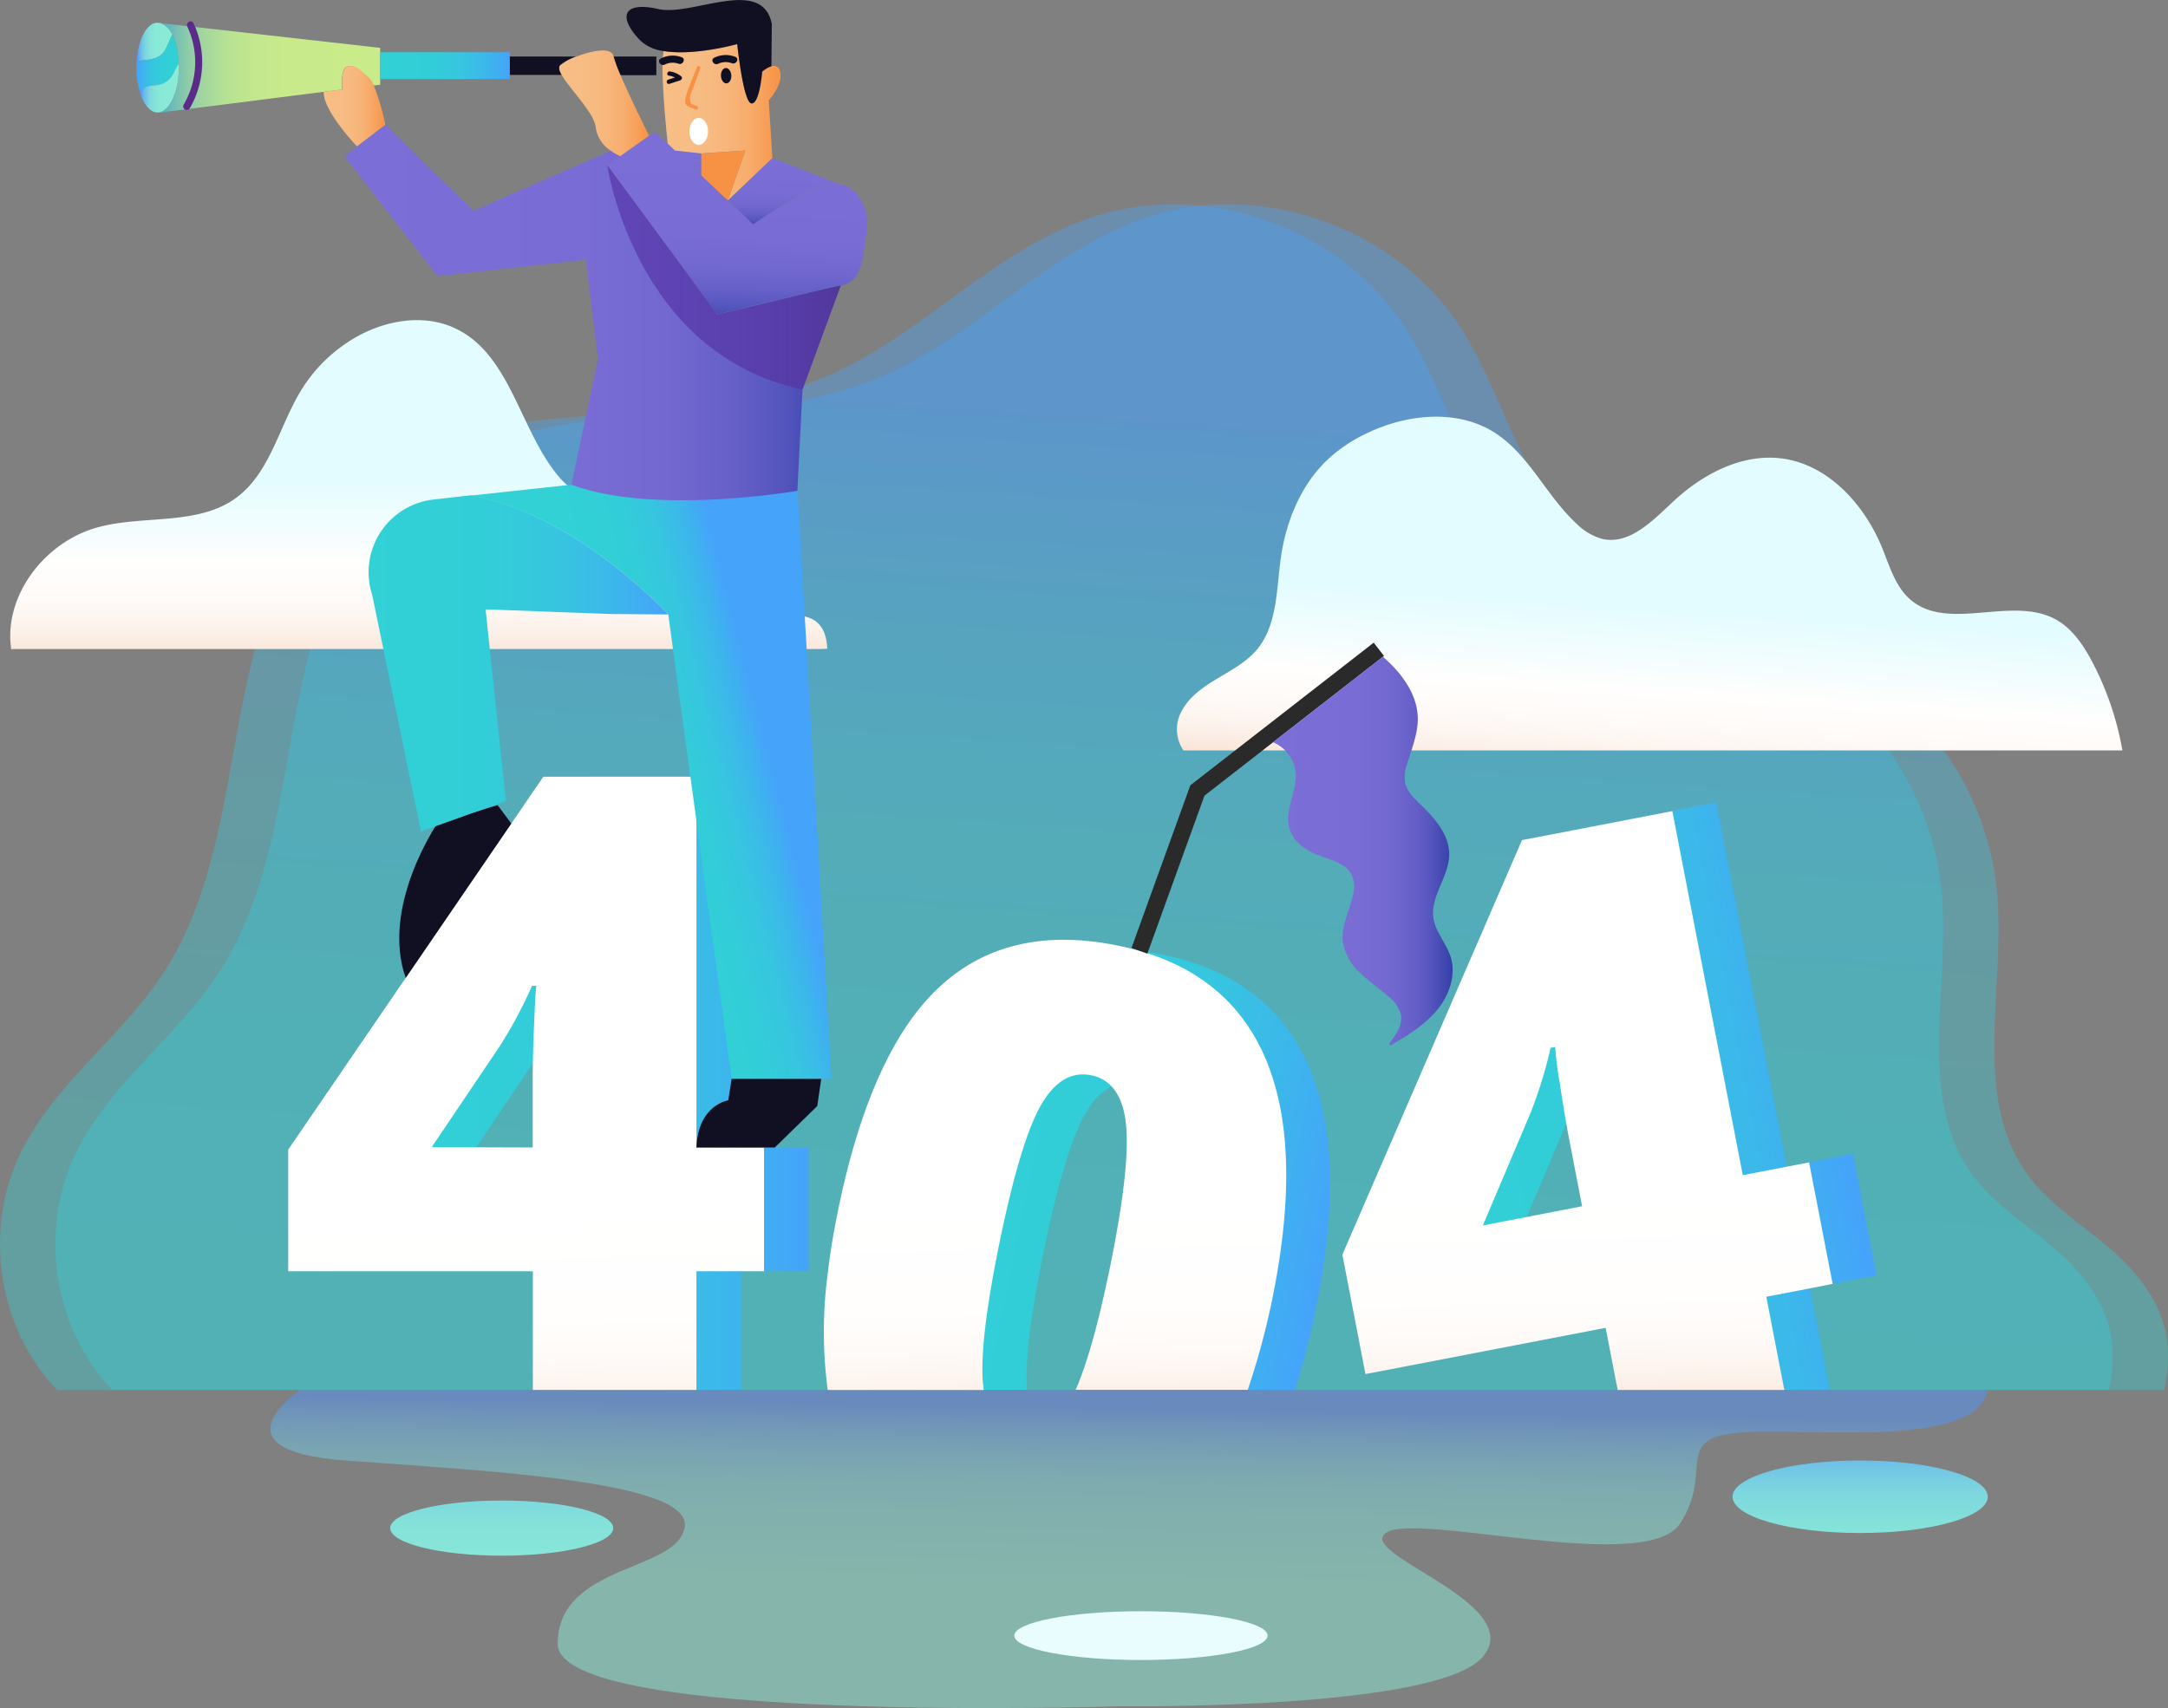<svg width="845" height="666" fill="none" xmlns="http://www.w3.org/2000/svg">
  <rect width="100%" height="100%" fill="#808080" stroke="none"/>
  <path style="mix-blend-mode:darken" opacity=".37" d="M106.644 541.871H22.261C-.327 518.415-6.36 481.044 7.115 451.409c12.867-28.258 40.47-46.911 57.19-73.055 35.701-55.73 18.457-138.93 66.959-184.038 24.243-22.538 59.108-29.062 92.121-31.701 33.012-2.639 67.107-2.557 97.628-15.391 37.7-15.817 66.025-49.796 104.791-62.597 43.536-14.375 95.612 3.557 121.051 41.699 15.916 23.865 21.932 53.844 40.75 75.497 30.439 34.994 84.072 37.699 122.035 64.367a113.454 113.454 0 0 1 46.978 79.775c4.048 38.191-10.458 81.578 12.457 112.426 11.163 15.031 29.276 23.505 41.307 37.864 12.031 14.358 15.375 27.34 11.605 45.616H106.644Z" fill="url(#a)"/>
  <path style="mix-blend-mode:darken" opacity=".37" d="M128.215 541.871h-84.4c-22.571-23.456-28.62-60.827-15.13-90.462 12.868-28.258 40.471-46.911 57.19-73.055 35.701-55.73 18.441-138.93 66.943-184.038 24.26-22.538 59.125-29.062 92.121-31.701 32.996-2.639 67.205-2.557 97.644-15.391 37.701-15.817 66.009-49.796 104.791-62.597 43.536-14.375 95.612 3.557 121.052 41.699 15.916 23.865 21.915 53.844 40.749 75.497 30.439 34.994 84.072 37.699 122.035 64.367a113.497 113.497 0 0 1 46.978 79.775c4.049 38.191-10.458 81.578 12.441 112.426 11.179 15.031 29.292 23.505 41.323 37.864 12.032 14.358 15.359 27.34 11.589 45.616H128.215Z" fill="url(#b)"/>
  <path d="m322.438 252.913-3.475.115H5.13l-.753.099C1.262 232.31 17.49 211.166 38.06 205.593c17.932-4.918 38.914-.541 53.928-11.474 13.458-9.835 16.802-28.176 25.604-42.322A59.93 59.93 0 0 1 140 130.751c11.474-6.146 25.718-8.294 37.455-2.737 20.784 9.834 24.767 37.404 38.667 55.729 3.098 4.098 7 7.917 11.966 9.278 4.573 1.262 9.425.278 14.113-.558 15.359-2.704 33.783-2.458 43.339 9.835 4.492 5.802 6.098 13.244 8.59 20.128 2.491 6.884 6.556 13.982 13.474 16.391 3.278 1.164 7.064 1.197 9.982 3.147 3.524 2.393 4.639 6.573 4.852 10.949Z" fill="url(#c)"/>
  <path d="M827.232 292.547H461.258a14.607 14.607 0 0 1-1.196-14.326c2.704-5.983 8.343-10.048 13.965-13.424 5.623-3.377 11.606-6.556 15.818-11.474 8.081-9.654 7.606-23.504 9.393-35.962 2.098-14.752 8.294-29.504 19.473-39.338a60.902 60.902 0 0 1 14.932-9.54c15.326-7.13 34.308-8.916 48.634 0 13.703 8.589 20.424 24.931 32.373 35.831a22.45 22.45 0 0 0 9.835 5.77c10.704 2.458 19.801-7.245 27.866-14.752 11.474-10.638 26.653-18.588 42.126-16.604 18.195 2.36 32.259 18.03 39.159 34.962 2.885 7.081 5.082 14.916 10.819 19.948 14.752 12.899 39.569-1.558 56.731 7.818 6.442 3.524 10.753 9.933 14.195 16.391a118.53 118.53 0 0 1 11.851 34.7Z" fill="url(#d)"/>
  <path d="M315.193 495.583h-26.325v46.271h-63.779v-46.271h-95.333v-47.42l99.431-145.372h59.681v144.553h26.325v48.239Zm-90.153-48.239v-27.865c0-5.234.191-12.293.574-21.177.062-4.673.363-9.34.901-13.982h-1.803a172.753 172.753 0 0 1-12.589 23.554l-26.488 39.339 39.405.131Z" fill="url(#e)"/>
  <path d="M297.786 495.599h-26.341v46.272h-63.763v-46.272h-95.35V448.18l99.431-145.372h59.682V447.36h26.341v48.239Zm-90.154-48.239v-27.865c0-5.234.192-12.293.574-21.177.383-8.884.678-13.544.885-13.981h-1.737a172.96 172.96 0 0 1-12.605 23.554l-26.489 39.338 39.372.131Z" fill="url(#f)"/>
  <path d="m731.375 497.189-9.163-47.37-17.096 3.278-8.753 1.639-27.44-141.93-58.616 11.343-70.008 161.599 8.999 46.567 93.612-18.112 5.327 27.586h64.96l-7.671-39.683 8.753-1.639 17.096-3.278Zm-114.741-26.947-21.587 4.163 15.408-36.355 3.114-7.36a173.413 173.413 0 0 0 7.884-25.52l1.771-.328c.354 4.66.945 9.299 1.77 13.899 1.311 8.742 2.464 15.708 3.458 20.899l5.279 27.291-17.097 3.311Z" fill="url(#g)"/>
  <path d="m714.279 500.5-9.163-47.354-25.849 4.999-27.456-141.929-41.503 8.015-17.097 3.278-70.008 161.615 8.999 46.551 17.096-3.278 76.516-14.752 4.688 24.259h64.96l-7.032-36.372 17.096-3.278 8.753-1.754Zm-103.807-62.45c.311 1.787.623 3.409.901 4.917l5.278 27.291-38.7 7.491 18.539-43.748a172.7 172.7 0 0 0 7.884-25.504l1.77-.344c.353 4.66.944 9.299 1.771 13.899.934 6.262 1.786 11.605 2.557 15.998Z" fill="url(#h)"/>
  <path d="M324.093 420.61h-38.929l-24.702-181.072s-35.75-39.043-76.778-46.353l39.077-4.246 88.072 2.393 13.26 229.278Z" fill="url(#i)"/>
  <path d="M170.423 321.051s-22.129 32.372-12.294 60.188l41.159-60.188-5.343-7.179-23.522 7.179ZM285.165 420.61l-1.328 8.359s-11.736 1.64-12.392 18.391h30.521l16.572-16.178 1.541-10.572h-34.914Z" fill="#111023"/>
  <path d="m238.055 239.374-48.798-1.819 7.933 74.727-33.078 11.85-19.063-92.281a28.528 28.528 0 0 1 3.199-24.278 28.534 28.534 0 0 1 20.847-12.848l14.54-1.639c41.044 7.376 76.827 46.452 76.827 46.452l-22.407-.164Z" fill="url(#j)"/>
  <path d="M148.197 30.799v2.212l-2.639.345a10.192 10.192 0 0 0-2.131-3.279c-3.524-3.032-5.983-5.441-8.507-3.966-1.902 1.098-1.754 6.327-1.64 8.786l-7.195.917-63.747 8.081v-.115c4.13-.967 7.343-8.392 7.343-17.407S66.567 10.146 62.518 9l85.662 9.654v12.178l.017-.032Z" fill="url(#k)"/>
  <path d="M67.124 13.637a8.09 8.09 0 0 0-.492.803 46.51 46.51 0 0 1-2.475 5.459 7.343 7.343 0 0 1-3.393 2.671 19.04 19.04 0 0 1-4.524.87 10.215 10.215 0 0 0-3 .753c.476-8.507 3.836-15.129 7.966-15.342L62.535 9a8.196 8.196 0 0 1 4.59 4.638Z" fill="url(#l)"/>
  <path d="M69.665 24.914c-1.05 1.41-1.558 3.164-2.541 4.606a8.195 8.195 0 0 1-5 3.491c-1.835.41-3.835.18-5.524 1.033a5.442 5.442 0 0 0-2.065 1.934 33.193 33.193 0 0 1-1.36-9.638c0-.737 0-1.458.082-2.18a10.209 10.209 0 0 1 3-.754 19.045 19.045 0 0 0 4.523-.868 7.343 7.343 0 0 0 3.377-2.64 46.536 46.536 0 0 0 2.475-5.425c.148-.277.313-.545.492-.803a28.141 28.141 0 0 1 2.54 11.244Z" fill="url(#m)"/>
  <path d="M69.698 26.34c0 9.015-3.278 16.391-7.343 17.408-.305.08-.62.118-.935.114-2.885 0-5.425-3.13-6.9-7.884a5.441 5.441 0 0 1 2.065-1.934c1.639-.852 3.688-.623 5.524-1.032a8.196 8.196 0 0 0 4.917-3.41c.984-1.442 1.492-3.278 2.54-4.606.116.377.132.853.132 1.344Z" fill="url(#n)"/>
  <path d="M198.682 22.046H224.4a21.682 21.682 0 0 0-6.016 3.278c-.819.754-.459 2.115.541 3.885h-20.243v-7.163ZM255.806 26.455v2.852h-13.965a53.175 53.175 0 0 1-2.689-7.261h16.654v4.41Z" fill="#111023"/>
  <path d="M198.683 29.225v1.59h-50.486V20.358h50.486v8.867Z" fill="url(#o)"/>
  <path d="m150.196 48.649-11.032 8.457s-13.49-14.145-12.949-21.308l7.196-.918c-.164-2.459-.311-7.687 1.639-8.786 2.524-1.475 4.918.935 8.507 3.967a10.175 10.175 0 0 1 2.131 3.278 88.993 88.993 0 0 1 4.508 15.31Z" fill="url(#p)"/>
  <path d="M75.418 9.031c-.754-1.639-3.147-.245-2.41 1.36a32.78 32.78 0 0 1-1.491 30.521 1.393 1.393 0 0 0 2.393 1.393 35.797 35.797 0 0 0 1.508-33.274Z" fill="#5B2B89"/>
  <path d="M273.347 59.827V68.4l-10.261-9.704 10.261 1.131Z" fill="url(#q)"/>
  <path d="m273.346 68.383 10.343 9.835 9.835 9.31s22.669-15.9 31.357-16.03a9.078 9.078 0 0 1 1.786.13c7.737 1.083 12.458 10.032 11.114 18.605-1.475 9.228-1.213 19.456-10.097 21.111-8.885 1.656-48.093 11.179-48.093 11.179l-42.913-58.205 5.065-3.442 11.261-7.884 2.278-1.639 4.918 4.672 2.868 2.704 10.278 9.654Z" fill="url(#r)"/>
  <path d="m301.047 61.597 25.62 10.032a9.078 9.078 0 0 0-1.786-.131c-8.753.13-31.341 15.948-31.341 15.948l-9.835-9.31 17.342-16.538Z" fill="url(#s)"/>
  <path d="m327.668 111.344-14.883 40.519-2 39.469s-1.738.312-4.77.738c-14.195 2.016-56.715 6.868-83.302-3.131l10.36-49.025-4.787-38.667-57.78 6.393-36.258-46.764 4.918-3.77 11.113-8.458 34.193 33.537 53.633-23.44a20.737 20.737 0 0 0 3.639 2.131l-5.065 3.524 42.913 58.205s39.192-9.589 48.076-11.261Z" fill="url(#t)"/>
  <path d="m253.004 52.91-11.261 7.966a20.753 20.753 0 0 1-3.639-2.098 12.996 12.996 0 0 1-5.917-9.048c-.475-5.67-10.064-14.915-13.195-20.423-1-1.77-1.361-3.13-.541-3.884a21.66 21.66 0 0 1 6.015-3.279c5.951-2.36 13.884-3.966 14.605-.295.02.1.047.2.082.295a53.242 53.242 0 0 0 2.689 7.18c4.081 9.408 11.162 23.586 11.162 23.586Z" fill="url(#u)"/>
  <path style="mix-blend-mode:overlay" opacity=".38" d="M312.8 151.863c-65.648-13.949-76.122-87.545-76.122-87.545l42.913 58.238 48.076-11.212-14.867 40.519Z" fill="url(#v)"/>
  <path d="M300.67 25.816a2.476 2.476 0 0 1 3.36 2.114c1.295 5.081-4.393 11.163-4.393 11.163l1.41 22.504-17.359 16.539 6.786-19.44-17.129 1.115-10.244-1.115-2.869-2.737s-2-18.637-2-29.504a34.11 34.11 0 0 1 .377-6.015l.082-.541c11.999 2.032 28.653-2.656 28.653-2.656s2.344 22.735 5.524 23.128c3.18.393 4.196-12.359 4.196-12.359a10.8 10.8 0 0 1 3.606-2.196Z" fill="url(#w)"/>
  <path d="m300.818 9.294-.148 16.522a10.804 10.804 0 0 0-3.606 2.114s-1 12.752-4.196 12.36c-3.196-.394-5.524-23.129-5.524-23.129S270.69 21.85 258.692 19.9a16.03 16.03 0 0 1-9.245-4.213c-9.179-9.67-5.999-15.161 7.163-12.162 13.162 3 40.422-12.949 44.208 5.77Z" fill="#111023"/>
  <path d="m290.475 58.696-6.803 19.456-10.326-9.752v-8.573l17.129-1.13Z" fill="#F79244"/>
  <path d="M257.544 22.816a10.002 10.002 0 0 1 8.196-.475c1.639.606.426 3.098-1.262 2.508a6.823 6.823 0 0 0-5.377.328c-1.623.786-3.163-1.541-1.557-2.36ZM283.17 32.49c1.112-.057 1.944-1.438 1.858-3.084-.086-1.645-1.057-2.932-2.169-2.873-1.112.058-1.944 1.438-1.858 3.084.086 1.645 1.057 2.932 2.169 2.874ZM286.557 22.144a10.097 10.097 0 0 0-8.196.377c-1.639.787-.082 3.131 1.525 2.36a6.884 6.884 0 0 1 5.376-.229c1.688.623 3.065-1.869 1.295-2.508Z" fill="#111023"/>
  <path d="M267.1 38.716c.902-4.246 3.082-8.556 4.573-12.622.312-.852 1.639-.213 1.246.64l-2.803 7.687a19.012 19.012 0 0 0-1.196 3.278c-.296 3.279 1.163 2.934 2.819 3.705.819.393.18 1.639-.639 1.262-2.033-.918-4.606-1.05-4-3.95Z" fill="#F79244"/>
  <path d="M265.56 29.815a8.916 8.916 0 0 0-4.475-1.967c-1.033-.13-1.459 1.46-.41 1.64a8.07 8.07 0 0 1 2.393.72l-2.622.853c-1 .311-.59 1.901.426 1.64l4.311-1.394c.524-.295.885-1.082.377-1.492Z" fill="#111023"/>
  <path d="M272.33 56.483c2.01 0 3.639-2.355 3.639-5.261s-1.629-5.262-3.639-5.262c-2.009 0-3.639 2.356-3.639 5.262 0 2.906 1.63 5.261 3.639 5.261Z" fill="#fff"/>
  <path style="mix-blend-mode:multiply" opacity=".5" d="M774.747 541.871H117.02s-35.389 23.505 17.228 27.471c52.617 3.967 134.689 7.737 132.656 25.636-2.032 17.899-49.535 14.375-49.535 45.895 0 31.52 219.155 24.307 219.155 24.307s123.805 1.64 141.426-19.292c17.621-20.931-49.896-40.076-37.7-48.337 12.195-8.261 101.25 16.506 114.511-3.54 13.261-20.047-2.639-32.7 21.817-35.356 24.456-2.655 94.055 7.065 98.169-16.784Z" fill="url(#x)"/>
  <path d="M725.015 597.649c27.466 0 49.732-6.333 49.732-14.145 0-7.812-22.266-14.145-49.732-14.145s-49.732 6.333-49.732 14.145c0 7.812 22.266 14.145 49.732 14.145Z" fill="url(#y)"/>
  <path d="M195.552 606.484c24.008 0 43.471-4.814 43.471-10.752 0-5.939-19.463-10.753-43.471-10.753-24.008 0-43.47 4.814-43.47 10.753 0 5.938 19.462 10.752 43.47 10.752Z" fill="url(#z)"/>
  <path d="M444.703 647.15c27.267 0 49.372-4.256 49.372-9.507 0-5.25-22.105-9.506-49.372-9.506s-49.371 4.256-49.371 9.506c0 5.251 22.104 9.507 49.371 9.507Z" fill="#E9FDFF"/>
  <path d="M509.99 415.398c-10.13-23.155-29.127-37.579-56.993-43.273a114.097 114.097 0 0 0-8.901-1.475c-24.587-3.114-44.863 2.754-60.829 17.604-17.866 16.588-31.056 45.693-39.569 87.315-5.212 25.515-6.666 47.594-4.36 66.236h60.911c-.765-10.927 1.377-28.717 6.425-53.369 5.464-26.695 10.874-44.726 16.228-54.09 3.115-5.464 6.639-9.054 10.573-10.769a14.75 14.75 0 0 1 9.163-.885c7.802 1.606 12.293 7.949 13.473 19.03 1.181 11.08-.879 29.602-6.179 55.565-3.978 19.462-7.972 34.307-11.982 44.535h66.746a293.873 293.873 0 0 0 8.196-31.668c1.551-7.649 2.775-14.959 3.671-21.931 3.825-29.799 1.634-54.074-6.573-72.825Z" fill="url(#A)"/>
  <path d="M492.927 411.923c-9.092-20.795-25.385-34.547-48.88-41.256a109.47 109.47 0 0 0-8.195-2c-28.62-5.857-51.863-.481-69.73 16.129-17.867 16.609-31.051 45.736-39.553 87.38-1.737 8.469-3.054 16.571-3.95 24.308a171.01 171.01 0 0 0 0 45.403h60.829a13.932 13.932 0 0 1-.18-1.196c-1.279-10.611.786-29.187 6.196-55.73 5.463-26.695 10.878-44.725 16.244-54.09 5.365-9.365 11.922-13.25 19.669-11.654a14.345 14.345 0 0 1 7.901 4.343c3.033 3.279 4.918 8.196 5.573 14.67 1.18 11.092-.879 29.613-6.179 55.566-4.459 21.767-8.934 37.77-13.425 48.009h67.09a296.82 296.82 0 0 0 9.491-35.093c8.185-40.038 7.218-71.634-2.901-94.789Z" fill="url(#B)"/>
  <path d="m539.43 255.716-.409.328-42.831 33.323-26.735 20.817-22.26 61.581-6.179-2.213 22.931-63.401 71.468-55.614 4.015 5.179Z" fill="#2A2A2A"/>
  <path d="M559.951 393.958c-4.917 5.786-11.474 9.835-18.03 13.605l-.443-.771c2.574-3.278 5.295-7.162 4.524-11.277a13.216 13.216 0 0 0-4.721-6.917c-3.589-3.163-7.589-5.835-11.015-9.162a21.206 21.206 0 0 1-6.884-12.244c-.721-6.229 2.639-12.113 3.95-18.244a12.346 12.346 0 0 0-.278-7.392c-2.197-5.212-8.835-6.409-14.097-8.507-4.705-1.901-9.13-5.425-10.442-10.326-1.901-7.114 3.164-14.391 2.476-21.718a14.447 14.447 0 0 0-8.819-11.638l42.831-33.339c7.261 6.294 13.523 14.637 13.605 24.16 0 6.032-2.41 11.769-4.147 17.539a15.638 15.638 0 0 0-.852 7.13c.672 3.638 3.573 6.392 6.245 8.966 5.524 5.294 11.08 11.735 10.982 19.39-.098 8.589-7.425 16.244-6.147 24.734.82 5.426 5 9.753 6.672 14.965 2.311 7.212-.541 15.26-5.41 21.046Z" fill="url(#C)"/>
  <defs>
    <linearGradient id="a" x1="407.855" y1="564.835" x2="434.375" y2="164.385" gradientUnits="userSpaceOnUse">
      <stop stop-color="#31D1D6"/>
      <stop offset=".37" stop-color="#32CED8"/>
      <stop offset=".62" stop-color="#36C6DF"/>
      <stop offset=".82" stop-color="#3CB7EB"/>
      <stop offset="1" stop-color="#45A3FA"/>
    </linearGradient>
    <linearGradient id="b" x1="429.409" y1="564.835" x2="455.929" y2="164.385" gradientUnits="userSpaceOnUse">
      <stop stop-color="#31D1D6"/>
      <stop offset=".37" stop-color="#32CED8"/>
      <stop offset=".62" stop-color="#36C6DF"/>
      <stop offset=".82" stop-color="#3CB7EB"/>
      <stop offset="1" stop-color="#45A3FA"/>
    </linearGradient>
    <linearGradient id="c" x1="163.21" y1="254.241" x2="163.21" y2="184.399" gradientUnits="userSpaceOnUse">
      <stop stop-color="#F9E6D9"/>
      <stop offset=".12" stop-color="#FCF1EA"/>
      <stop offset=".27" stop-color="#FEF9F6"/>
      <stop offset=".48" stop-color="#FFFEFD"/>
      <stop offset="1" stop-color="#E2FCFF"/>
    </linearGradient>
    <linearGradient id="d" x1="642.008" y1="303.267" x2="646.433" y2="235.195" gradientUnits="userSpaceOnUse">
      <stop stop-color="#F9E6D9"/>
      <stop offset=".12" stop-color="#FCF1EA"/>
      <stop offset=".27" stop-color="#FEF9F6"/>
      <stop offset=".48" stop-color="#FFFEFD"/>
      <stop offset="1" stop-color="#E2FCFF"/>
    </linearGradient>
    <linearGradient id="e" x1="129.756" y1="422.331" x2="315.193" y2="422.331" gradientUnits="userSpaceOnUse">
      <stop stop-color="#31D1D6"/>
      <stop offset=".37" stop-color="#32CED8"/>
      <stop offset=".62" stop-color="#36C6DF"/>
      <stop offset=".82" stop-color="#3CB7EB"/>
      <stop offset="1" stop-color="#45A3FA"/>
    </linearGradient>
    <linearGradient id="f" x1="206.747" y1="557.606" x2="204.977" y2="467.439" gradientUnits="userSpaceOnUse">
      <stop stop-color="#F9E6D9"/>
      <stop offset=".12" stop-color="#FCF1EA"/>
      <stop offset=".27" stop-color="#FEF9F6"/>
      <stop offset=".48" stop-color="#FFFEFD"/>
      <stop offset="1" stop-color="#fff"/>
    </linearGradient>
    <linearGradient id="g" x1="533.526" y1="456.573" x2="715.27" y2="421.335" gradientUnits="userSpaceOnUse">
      <stop stop-color="#31D1D6"/>
      <stop offset=".37" stop-color="#32CED8"/>
      <stop offset=".62" stop-color="#36C6DF"/>
      <stop offset=".82" stop-color="#3CB7EB"/>
      <stop offset="1" stop-color="#45A3FA"/>
    </linearGradient>
    <linearGradient id="h" x1="619.815" y1="549.509" x2="618.045" y2="459.342" gradientUnits="userSpaceOnUse">
      <stop stop-color="#F9E6D9"/>
      <stop offset=".12" stop-color="#FCF1EA"/>
      <stop offset=".27" stop-color="#FEF9F6"/>
      <stop offset=".48" stop-color="#FFFEFD"/>
      <stop offset="1" stop-color="#fff"/>
    </linearGradient>
    <linearGradient id="i" x1="247.774" y1="308.463" x2="300.227" y2="294.906" gradientUnits="userSpaceOnUse">
      <stop stop-color="#31D1D6"/>
      <stop offset=".37" stop-color="#32CED8"/>
      <stop offset=".62" stop-color="#36C6DF"/>
      <stop offset=".82" stop-color="#3CB7EB"/>
      <stop offset="1" stop-color="#45A3FA"/>
    </linearGradient>
    <linearGradient id="j" x1="143.656" y1="258.634" x2="260.429" y2="258.634" gradientUnits="userSpaceOnUse">
      <stop stop-color="#31D1D6"/>
      <stop offset=".37" stop-color="#32CED8"/>
      <stop offset=".62" stop-color="#36C6DF"/>
      <stop offset=".82" stop-color="#3CB7EB"/>
      <stop offset="1" stop-color="#45A3FA"/>
    </linearGradient>
    <linearGradient id="k" x1="62.354" y1="26.406" x2="148.197" y2="26.406" gradientUnits="userSpaceOnUse">
      <stop stop-color="#51ADC6"/>
      <stop offset=".01" stop-color="#55AFC4"/>
      <stop offset=".07" stop-color="#74BFB5"/>
      <stop offset=".13" stop-color="#8FCDA7"/>
      <stop offset=".21" stop-color="#A5D89D"/>
      <stop offset=".3" stop-color="#B6E194"/>
      <stop offset=".41" stop-color="#C1E78E"/>
      <stop offset=".57" stop-color="#C8EA8B"/>
      <stop offset="1" stop-color="#CAEB8A"/>
    </linearGradient>
    <linearGradient id="l" x1="67.124" y1="16.489" x2="53.24" y2="16.489" gradientUnits="userSpaceOnUse">
      <stop stop-color="#8AEBD6"/>
      <stop offset=".46" stop-color="#89E9D7"/>
      <stop offset=".63" stop-color="#84E2DA"/>
      <stop offset=".75" stop-color="#7DD7DE"/>
      <stop offset=".84" stop-color="#72C6E5"/>
      <stop offset=".92" stop-color="#64B0EE"/>
      <stop offset=".99" stop-color="#5395F9"/>
      <stop offset="1" stop-color="#5193FA"/>
    </linearGradient>
    <linearGradient id="m" x1="69.665" y1="24.8" x2="53.158" y2="24.8" gradientUnits="userSpaceOnUse">
      <stop stop-color="#31D1D6"/>
      <stop offset=".37" stop-color="#32CED8"/>
      <stop offset=".62" stop-color="#36C6DF"/>
      <stop offset=".82" stop-color="#3CB7EB"/>
      <stop offset="1" stop-color="#45A3FA"/>
    </linearGradient>
    <linearGradient id="n" x1="69.698" y1="34.388" x2="54.52" y2="34.388" gradientUnits="userSpaceOnUse">
      <stop stop-color="#8AEBD6"/>
      <stop offset=".46" stop-color="#89E9D7"/>
      <stop offset=".63" stop-color="#84E2DA"/>
      <stop offset=".75" stop-color="#7DD7DE"/>
      <stop offset=".84" stop-color="#72C6E5"/>
      <stop offset=".92" stop-color="#64B0EE"/>
      <stop offset=".99" stop-color="#5395F9"/>
      <stop offset="1" stop-color="#5193FA"/>
    </linearGradient>
    <linearGradient id="o" x1="148.197" y1="25.586" x2="198.683" y2="25.586" gradientUnits="userSpaceOnUse">
      <stop stop-color="#31D1D6"/>
      <stop offset=".37" stop-color="#32CED8"/>
      <stop offset=".62" stop-color="#36C6DF"/>
      <stop offset=".82" stop-color="#3CB7EB"/>
      <stop offset="1" stop-color="#45A3FA"/>
    </linearGradient>
    <linearGradient id="p" x1="126.117" y1="41.371" x2="150.196" y2="41.371" gradientUnits="userSpaceOnUse">
      <stop stop-color="#F7BE86"/>
      <stop offset=".33" stop-color="#F7BC83"/>
      <stop offset=".54" stop-color="#F7B67B"/>
      <stop offset=".73" stop-color="#F7AC6C"/>
      <stop offset=".89" stop-color="#F79E57"/>
      <stop offset="1" stop-color="#F79244"/>
    </linearGradient>
    <linearGradient id="q" x1="268.315" y1="59.778" x2="267.528" y2="88.741" gradientUnits="userSpaceOnUse">
      <stop stop-color="#7B6ED6"/>
      <stop offset=".48" stop-color="#796DD5"/>
      <stop offset=".65" stop-color="#7268D0"/>
      <stop offset=".78" stop-color="#6760C9"/>
      <stop offset=".88" stop-color="#5655BE"/>
      <stop offset=".96" stop-color="#4047B0"/>
      <stop offset="1" stop-color="#333EA8"/>
    </linearGradient>
    <linearGradient id="r" x1="287.852" y1="60.155" x2="285.721" y2="127.375" gradientUnits="userSpaceOnUse">
      <stop stop-color="#7B6ED6"/>
      <stop offset=".48" stop-color="#796DD5"/>
      <stop offset=".65" stop-color="#7268D0"/>
      <stop offset=".78" stop-color="#6760C9"/>
      <stop offset=".88" stop-color="#5655BE"/>
      <stop offset=".96" stop-color="#4047B0"/>
      <stop offset="1" stop-color="#333EA8"/>
    </linearGradient>
    <linearGradient id="s" x1="305.571" y1="60.794" x2="304.768" y2="89.757" gradientUnits="userSpaceOnUse">
      <stop stop-color="#7B6ED6"/>
      <stop offset=".48" stop-color="#796DD5"/>
      <stop offset=".65" stop-color="#7268D0"/>
      <stop offset=".78" stop-color="#6760C9"/>
      <stop offset=".88" stop-color="#5655BE"/>
      <stop offset=".96" stop-color="#4047B0"/>
      <stop offset="1" stop-color="#333EA8"/>
    </linearGradient>
    <linearGradient id="t" x1="134.248" y1="121.851" x2="327.685" y2="121.851" gradientUnits="userSpaceOnUse">
      <stop stop-color="#7B6ED6"/>
      <stop offset=".48" stop-color="#796DD5"/>
      <stop offset=".65" stop-color="#7268D0"/>
      <stop offset=".78" stop-color="#6760C9"/>
      <stop offset=".88" stop-color="#5655BE"/>
      <stop offset=".96" stop-color="#4047B0"/>
      <stop offset="1" stop-color="#333EA8"/>
    </linearGradient>
    <linearGradient id="u" x1="217.992" y1="40.191" x2="253.004" y2="40.191" gradientUnits="userSpaceOnUse">
      <stop stop-color="#F7BE86"/>
      <stop offset=".33" stop-color="#F7BC83"/>
      <stop offset=".54" stop-color="#F7B67B"/>
      <stop offset=".73" stop-color="#F7AC6C"/>
      <stop offset=".89" stop-color="#F79E57"/>
      <stop offset="1" stop-color="#F79244"/>
    </linearGradient>
    <linearGradient id="v" x1="236.678" y1="108.099" x2="327.684" y2="108.099" gradientUnits="userSpaceOnUse">
      <stop stop-color="#3C0887"/>
      <stop offset=".32" stop-color="#3F0987"/>
      <stop offset=".53" stop-color="#470E87"/>
      <stop offset=".71" stop-color="#561588"/>
      <stop offset=".87" stop-color="#6B1F89"/>
      <stop offset="1" stop-color="#822A8A"/>
    </linearGradient>
    <linearGradient id="w" x1="258.232" y1="47.649" x2="304.227" y2="47.649" gradientUnits="userSpaceOnUse">
      <stop stop-color="#F7BE86"/>
      <stop offset=".33" stop-color="#F7BC83"/>
      <stop offset=".54" stop-color="#F7B67B"/>
      <stop offset=".73" stop-color="#F7AC6C"/>
      <stop offset=".89" stop-color="#F79E57"/>
      <stop offset="1" stop-color="#F79244"/>
    </linearGradient>
    <linearGradient id="x" x1="438.311" y1="670.442" x2="440.081" y2="548.444" gradientUnits="userSpaceOnUse">
      <stop stop-color="#8AEBD6"/>
      <stop offset=".46" stop-color="#89E9D7"/>
      <stop offset=".63" stop-color="#84E2DA"/>
      <stop offset=".75" stop-color="#7DD7DE"/>
      <stop offset=".84" stop-color="#72C6E5"/>
      <stop offset=".92" stop-color="#64B0EE"/>
      <stop offset=".99" stop-color="#5395F9"/>
      <stop offset="1" stop-color="#5193FA"/>
    </linearGradient>
    <linearGradient id="y" x1="725.015" y1="662.623" x2="725.015" y2="555.213" gradientUnits="userSpaceOnUse">
      <stop stop-color="#8AEBD6"/>
      <stop offset=".46" stop-color="#89E9D7"/>
      <stop offset=".63" stop-color="#84E2DA"/>
      <stop offset=".75" stop-color="#7DD7DE"/>
      <stop offset=".84" stop-color="#72C6E5"/>
      <stop offset=".92" stop-color="#64B0EE"/>
      <stop offset=".99" stop-color="#5395F9"/>
      <stop offset="1" stop-color="#5193FA"/>
    </linearGradient>
    <linearGradient id="z" x1="195.552" y1="662.623" x2="195.552" y2="555.213" gradientUnits="userSpaceOnUse">
      <stop stop-color="#8AEBD6"/>
      <stop offset=".46" stop-color="#89E9D7"/>
      <stop offset=".63" stop-color="#84E2DA"/>
      <stop offset=".75" stop-color="#7DD7DE"/>
      <stop offset=".84" stop-color="#72C6E5"/>
      <stop offset=".92" stop-color="#64B0EE"/>
      <stop offset=".99" stop-color="#5395F9"/>
      <stop offset="1" stop-color="#5193FA"/>
    </linearGradient>
    <linearGradient id="A" x1="349.48" y1="447.432" x2="518.667" y2="482.008" gradientUnits="userSpaceOnUse">
      <stop stop-color="#31D1D6"/>
      <stop offset=".37" stop-color="#32CED8"/>
      <stop offset=".62" stop-color="#36C6DF"/>
      <stop offset=".82" stop-color="#3CB7EB"/>
      <stop offset="1" stop-color="#45A3FA"/>
    </linearGradient>
    <linearGradient id="B" x1="412.526" y1="553.574" x2="410.756" y2="463.407" gradientUnits="userSpaceOnUse">
      <stop stop-color="#F9E6D9"/>
      <stop offset=".12" stop-color="#FCF1EA"/>
      <stop offset=".27" stop-color="#FEF9F6"/>
      <stop offset=".48" stop-color="#FFFEFD"/>
      <stop offset="1" stop-color="#fff"/>
    </linearGradient>
    <linearGradient id="C" x1="496.188" y1="331.803" x2="566.18" y2="331.803" gradientUnits="userSpaceOnUse">
      <stop stop-color="#7B6ED6"/>
      <stop offset=".48" stop-color="#796DD5"/>
      <stop offset=".65" stop-color="#7268D0"/>
      <stop offset=".78" stop-color="#6760C9"/>
      <stop offset=".88" stop-color="#5655BE"/>
      <stop offset=".96" stop-color="#4047B0"/>
      <stop offset="1" stop-color="#333EA8"/>
    </linearGradient>
  </defs>
</svg>
